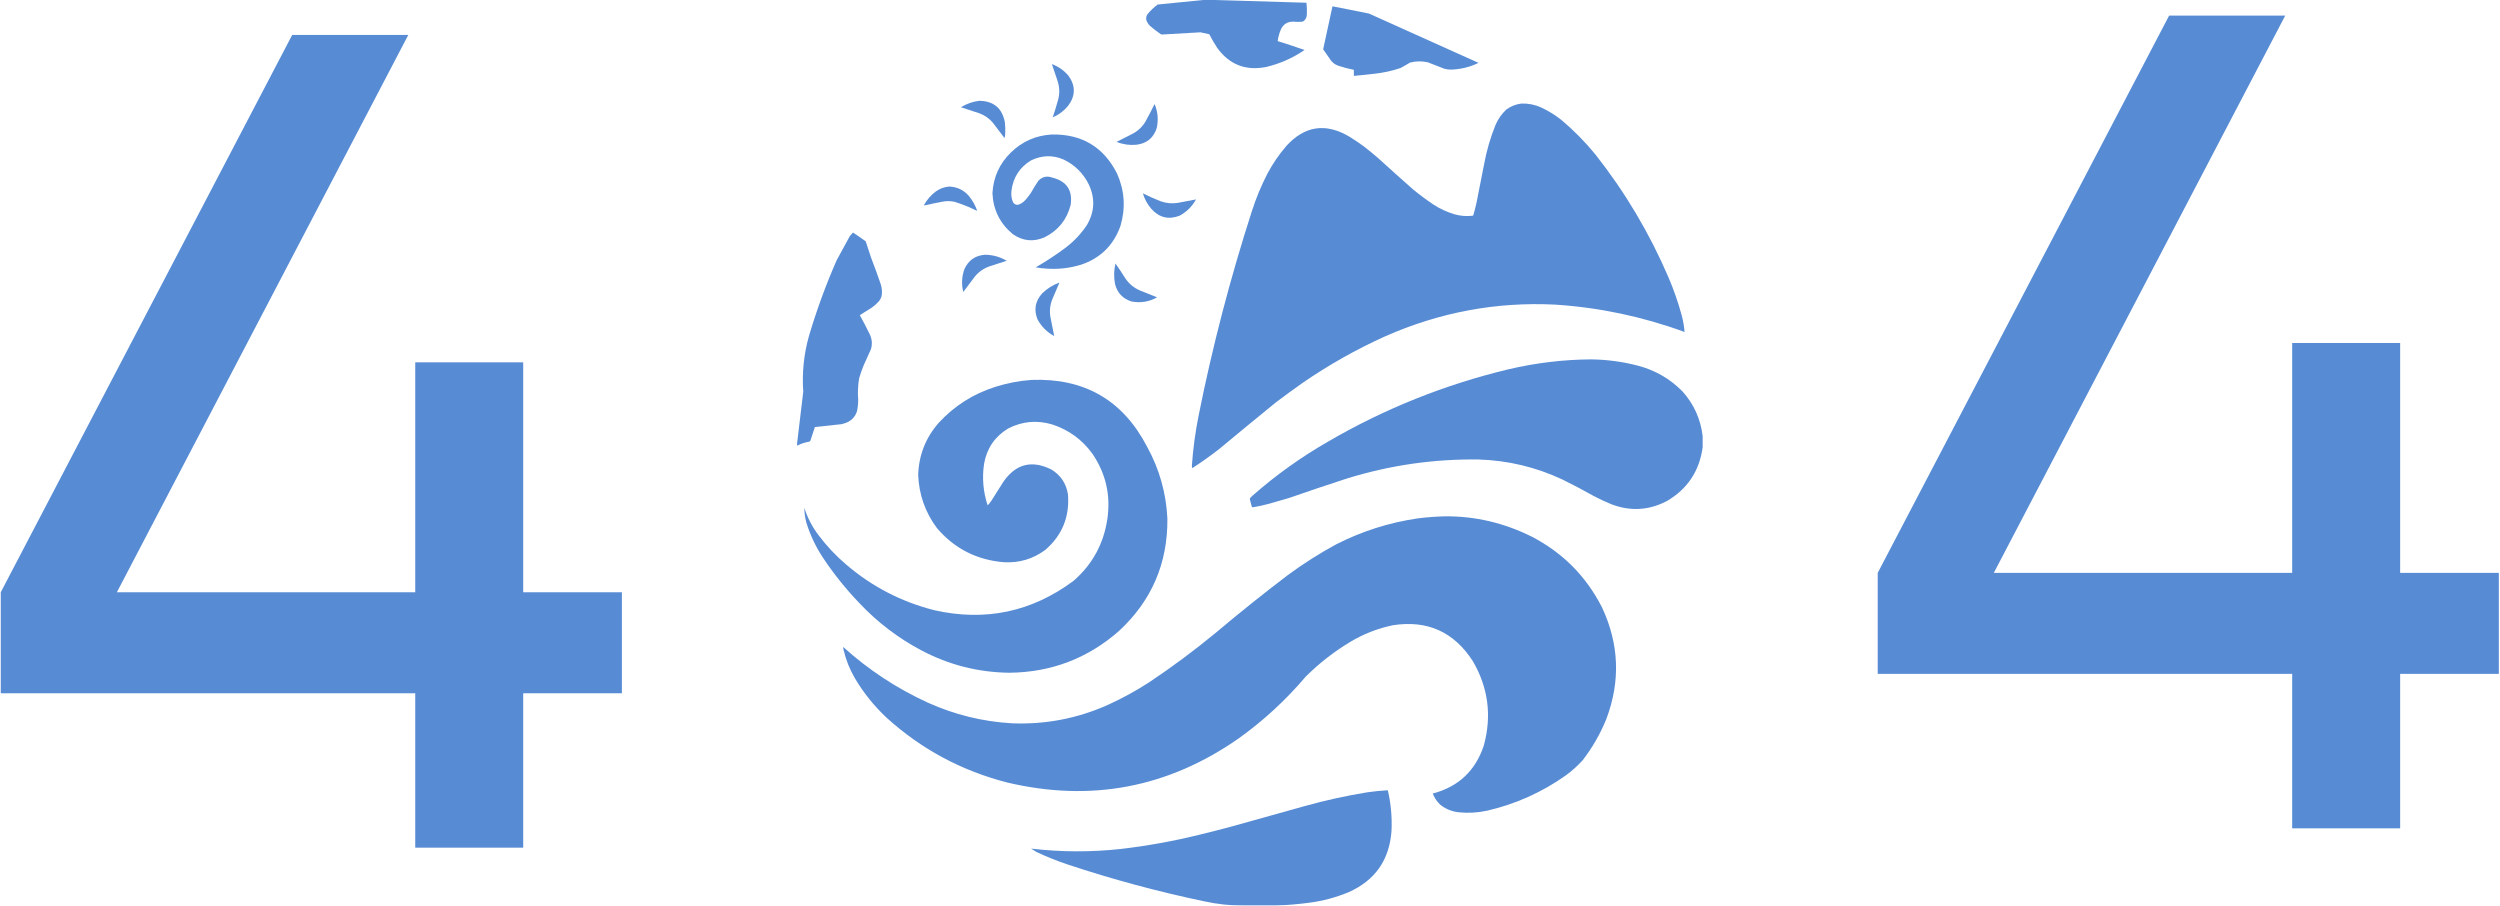 <svg width="646" height="234" viewBox="0 0 646 234" fill="none" xmlns="http://www.w3.org/2000/svg">
<path d="M160.699 153.035V179.135H135.199V219.035H107.299V179.135H0.199V153.035L75.499 9.035H105.499L30.199 153.035H107.299V93.635H135.199V153.035H160.699Z" fill="#578CD5"/>
<path d="M645.699 148.035V174.135H620.199V214.035H592.299V174.135H485.199V148.035L560.499 4.035H590.499L515.199 148.035H592.299V88.635H620.199V148.035H645.699Z" fill="#578CD5"/>
<g opacity="0.999">
<path fill-rule="evenodd" clip-rule="evenodd" d="M310.964 0C311.932 0 312.899 0 313.867 0C313.89 0.094 313.914 0.094 313.938 0C313.961 0 313.985 0 314.008 0C321.914 0.256 329.773 0.492 337.585 0.708C337.703 1.696 337.738 2.687 337.692 3.681C337.687 4.434 337.391 5.035 336.807 5.485C336.665 5.533 336.523 5.58 336.382 5.627C335.638 5.676 334.894 5.664 334.152 5.592C332.643 5.59 331.581 6.274 330.965 7.644C330.562 8.599 330.29 9.59 330.151 10.617C332.481 11.341 334.793 12.107 337.09 12.917C334.067 14.995 330.762 16.457 327.178 17.306C321.894 18.349 317.681 16.709 314.539 12.387C313.782 11.249 313.097 10.069 312.486 8.848C311.722 8.669 310.955 8.504 310.185 8.352C306.882 8.543 303.577 8.732 300.273 8.918C300.145 8.913 300.027 8.877 299.919 8.812C298.96 8.156 298.04 7.448 297.158 6.689C296.723 6.254 296.404 5.747 296.202 5.167C296.1 4.599 296.218 4.08 296.556 3.61C297.323 2.702 298.184 1.888 299.14 1.168C303.093 0.787 307.034 0.398 310.964 0Z" fill="#578CD5"/>
<path fill-rule="evenodd" clip-rule="evenodd" d="M344.312 1.628C347.452 2.242 350.591 2.867 353.728 3.504C363.171 7.751 372.611 11.998 382.049 16.244C379.904 17.288 377.638 17.866 375.252 17.978C374.531 18.011 373.822 17.929 373.128 17.73C371.743 17.168 370.351 16.625 368.951 16.102C367.41 15.754 365.876 15.778 364.348 16.173C363.542 16.671 362.716 17.143 361.87 17.589C359.638 18.337 357.349 18.833 355.003 19.075C353.282 19.28 351.56 19.457 349.834 19.606C349.834 19.087 349.834 18.568 349.834 18.049C348.442 17.772 347.074 17.406 345.728 16.952C345.007 16.68 344.405 16.244 343.922 15.643C343.25 14.675 342.577 13.708 341.904 12.741C342.725 9.04 343.527 5.336 344.312 1.628Z" fill="#578CD5"/>
<path fill-rule="evenodd" clip-rule="evenodd" d="M271.811 16.563C273.454 17.178 274.858 18.145 276.023 19.465C277.956 22.079 277.956 24.698 276.023 27.321C274.925 28.658 273.591 29.66 272.023 30.329C272.525 28.846 272.986 27.348 273.404 25.835C273.857 24.17 273.81 22.518 273.262 20.88C272.785 19.437 272.301 17.997 271.811 16.563Z" fill="#578CD5"/>
<path fill-rule="evenodd" clip-rule="evenodd" d="M253.048 26.047C256.774 26.103 258.981 27.967 259.668 31.639C259.777 32.651 259.8 33.665 259.739 34.682C259.714 35.02 259.655 35.35 259.562 35.673C258.577 34.342 257.574 33.021 256.553 31.71C255.597 30.588 254.428 29.774 253.048 29.268C251.471 28.734 249.89 28.215 248.304 27.71C249.771 26.809 251.352 26.255 253.048 26.047Z" fill="#578CD5"/>
<path fill-rule="evenodd" clip-rule="evenodd" d="M393.165 26.755C394.943 26.703 396.643 27.045 398.263 27.781C400.113 28.647 401.836 29.709 403.431 30.966C406.677 33.693 409.639 36.701 412.317 39.991C419.957 49.691 426.235 60.261 431.15 71.701C432.507 74.875 433.64 78.131 434.548 81.468C434.932 82.899 435.18 84.338 435.292 85.786C424.423 81.801 413.236 79.442 401.732 78.708C386.609 77.967 372.024 80.692 357.976 86.883C350.432 90.285 343.281 94.319 336.523 98.986C334.233 100.603 331.967 102.255 329.726 103.941C324.773 107.973 319.841 112.031 314.929 116.115C312.72 117.827 310.442 119.443 308.096 120.964C307.993 120.711 307.958 120.463 307.99 120.221C308.29 115.906 308.868 111.624 309.725 107.374C313.296 89.531 317.874 71.954 323.46 54.642C324.533 51.271 325.878 48.015 327.496 44.875C328.862 42.308 330.49 39.925 332.381 37.726C337.117 32.511 342.533 31.697 348.631 35.284C349.967 36.102 351.265 36.974 352.525 37.903C353.749 38.867 354.952 39.858 356.135 40.876C359.088 43.568 362.062 46.234 365.057 48.874C366.764 50.281 368.534 51.602 370.367 52.838C372.081 53.954 373.922 54.803 375.889 55.386C377.424 55.813 378.982 55.931 380.562 55.74C380.658 55.685 380.716 55.602 380.739 55.492C381.032 54.486 381.291 53.471 381.518 52.448C382.197 49.102 382.858 45.751 383.5 42.398C384.14 38.894 385.132 35.497 386.474 32.205C387.131 30.699 388.064 29.389 389.271 28.277C390.44 27.427 391.737 26.92 393.165 26.755Z" fill="#578CD5"/>
<path fill-rule="evenodd" clip-rule="evenodd" d="M298.29 26.967C298.361 26.965 298.408 27.001 298.432 27.073C299.205 29.049 299.359 31.066 298.892 33.125C298.051 35.665 296.292 37.093 293.618 37.407C291.857 37.566 290.157 37.318 288.52 36.664C289.944 35.964 291.36 35.244 292.768 34.505C294.168 33.742 295.266 32.669 296.06 31.285C296.842 29.864 297.585 28.425 298.29 26.967Z" fill="#578CD5"/>
<path fill-rule="evenodd" clip-rule="evenodd" d="M271.811 34.753C279.543 34.622 285.147 37.972 288.626 44.804C290.592 49.197 290.899 53.703 289.546 58.323C287.777 63.348 284.367 66.71 279.316 68.409C276.359 69.308 273.338 69.639 270.253 69.4C269.37 69.359 268.497 69.253 267.633 69.082C270.335 67.524 272.931 65.814 275.421 63.95C277.548 62.32 279.354 60.397 280.838 58.181C282.866 54.756 283.03 51.241 281.333 47.635C279.902 44.765 277.742 42.63 274.855 41.23C272.059 40.022 269.251 40.092 266.43 41.442C263.49 43.222 261.803 45.829 261.367 49.263C261.217 50.322 261.359 51.336 261.792 52.307C262.246 52.919 262.825 53.072 263.527 52.767C264.059 52.495 264.531 52.141 264.943 51.705C265.469 51.112 265.953 50.487 266.394 49.829C266.996 48.768 267.633 47.73 268.306 46.715C269.331 45.651 270.547 45.38 271.952 45.901C275.635 46.834 277.204 49.182 276.66 52.944C275.686 56.772 273.432 59.568 269.899 61.331C266.995 62.572 264.257 62.289 261.686 60.482C258.395 57.748 256.649 54.233 256.447 49.936C256.675 45.81 258.257 42.307 261.19 39.425C264.142 36.538 267.683 34.98 271.811 34.753Z" fill="#578CD5"/>
<path fill-rule="evenodd" clip-rule="evenodd" d="M245.26 48.202C247.336 48.278 249.047 49.103 250.393 50.679C251.298 51.792 251.995 53.031 252.482 54.395C252.411 54.442 252.34 54.442 252.269 54.395C250.475 53.504 248.622 52.761 246.711 52.165C245.622 51.915 244.548 51.903 243.49 52.13C241.947 52.407 240.413 52.726 238.888 53.085C238.84 53.062 238.793 53.038 238.746 53.014C239.515 51.596 240.554 50.405 241.861 49.44C242.892 48.724 244.025 48.311 245.26 48.202Z" fill="#578CD5"/>
<path fill-rule="evenodd" clip-rule="evenodd" d="M295.317 49.971C296.8 50.701 298.311 51.373 299.848 51.988C301.319 52.522 302.83 52.664 304.379 52.413C305.96 52.118 307.517 51.823 309.052 51.528C308.048 53.347 306.632 54.751 304.804 55.74C301.945 56.833 299.503 56.231 297.476 53.935C296.48 52.77 295.761 51.449 295.317 49.971Z" fill="#578CD5"/>
<path fill-rule="evenodd" clip-rule="evenodd" d="M205.965 115.16C205.965 114.971 205.965 114.782 205.965 114.593C206.513 110.147 207.044 105.688 207.558 101.216C207.219 96.319 207.714 91.506 209.045 86.777C211.023 80.111 213.407 73.6 216.196 67.241C217.329 65.165 218.461 63.089 219.594 61.013C219.854 60.694 220.126 60.387 220.408 60.093C221.524 60.821 222.622 61.576 223.701 62.358C224.127 63.733 224.576 65.102 225.046 66.463C225.937 68.782 226.787 71.118 227.595 73.47C227.913 74.469 227.983 75.484 227.807 76.514C227.669 76.978 227.457 77.403 227.17 77.788C226.584 78.445 225.935 79.023 225.223 79.522C224.207 80.161 223.192 80.798 222.178 81.433C223.086 83.069 223.947 84.733 224.763 86.423C225.346 87.663 225.441 88.937 225.046 90.245C224.409 91.661 223.772 93.076 223.134 94.492C222.7 95.557 222.323 96.643 222.001 97.748C221.695 99.585 221.613 101.413 221.754 103.233C221.766 104.273 221.66 105.299 221.435 106.312C220.929 107.808 219.926 108.811 218.426 109.32C218.122 109.426 217.816 109.52 217.506 109.603C215.192 109.845 212.879 110.093 210.567 110.347C210.185 111.529 209.795 112.709 209.399 113.886C209.313 113.995 209.207 114.078 209.08 114.133C207.985 114.313 206.947 114.656 205.965 115.16Z" fill="#578CD5"/>
<path fill-rule="evenodd" clip-rule="evenodd" d="M254.535 65.826C256.54 65.849 258.404 66.368 260.128 67.383C258.716 67.85 257.3 68.31 255.88 68.763C254.274 69.285 252.941 70.193 251.88 71.488C250.889 72.81 249.897 74.13 248.906 75.452C248.416 73.465 248.511 71.507 249.189 69.577C250.222 67.259 252.004 66.009 254.535 65.826Z" fill="#578CD5"/>
<path fill-rule="evenodd" clip-rule="evenodd" d="M288.237 68.091C289.13 69.355 289.991 70.652 290.821 71.984C291.813 73.424 293.123 74.474 294.75 75.133C296.166 75.7 297.582 76.266 298.998 76.832C296.907 77.999 294.689 78.353 292.343 77.894C290.114 77.175 288.71 75.677 288.13 73.399C287.783 71.623 287.819 69.853 288.237 68.091Z" fill="#578CD5"/>
<path fill-rule="evenodd" clip-rule="evenodd" d="M273.651 73.045C273.69 73.05 273.713 73.073 273.722 73.116C273.137 74.458 272.559 75.803 271.988 77.151C271.341 78.677 271.152 80.258 271.421 81.893C271.753 83.549 272.083 85.201 272.412 86.847C270.548 85.833 269.108 84.394 268.093 82.53C267.097 80.034 267.499 77.793 269.297 75.806C270.557 74.581 272.008 73.661 273.651 73.045Z" fill="#578CD5"/>
<path fill-rule="evenodd" clip-rule="evenodd" d="M439.965 112.682C439.965 113.65 439.965 114.617 439.965 115.584C439.127 121.732 436.035 126.368 430.69 129.493C426.008 131.913 421.217 132.172 416.317 130.271C414.772 129.641 413.262 128.933 411.786 128.148C409.136 126.658 406.445 125.242 403.714 123.901C396.842 120.686 389.62 118.963 382.049 118.734C370.412 118.576 359.036 120.228 347.922 123.689C342.978 125.289 338.034 126.952 333.09 128.679C331.349 129.179 329.591 129.687 327.815 130.201C326.472 130.559 325.114 130.854 323.744 131.085C323.661 131.062 323.579 131.038 323.496 131.015C323.279 130.302 323.091 129.583 322.929 128.856C323.115 128.599 323.327 128.364 323.567 128.148C329.653 122.793 336.215 118.098 343.25 114.063C357.806 105.601 373.289 99.395 389.696 95.447C396.866 93.763 404.028 92.902 411.184 92.864C415.221 92.916 419.198 93.446 423.114 94.456C427.63 95.621 431.513 97.851 434.761 101.145C437.705 104.439 439.439 108.285 439.965 112.682Z" fill="#578CD5"/>
<path fill-rule="evenodd" clip-rule="evenodd" d="M266.5 98.172C280.183 97.632 290.154 103.388 296.414 115.443C299.593 121.219 301.34 127.401 301.653 133.987C301.765 145.5 297.623 155.161 289.228 162.972C281.129 170.118 271.642 173.74 260.765 173.837C252.745 173.731 245.193 171.809 238.109 168.068C232.121 164.903 226.799 160.857 222.143 155.929C218.561 152.208 215.351 148.197 212.514 143.897C210.747 141.188 209.378 138.286 208.408 135.191C208.034 133.894 207.845 132.572 207.841 131.227C208.661 133.81 209.888 136.169 211.523 138.305C213.643 141.133 216.062 143.693 218.78 145.985C225.372 151.604 232.9 155.497 241.366 157.663C254.569 160.658 266.582 158.133 277.404 150.09C282.281 145.849 285.196 140.505 286.148 134.058C287.032 127.92 285.734 122.304 282.254 117.212C279.613 113.585 276.155 111.072 271.881 109.674C267.934 108.506 264.135 108.86 260.482 110.736C257.061 112.817 254.996 115.848 254.287 119.831C253.74 123.469 254.046 127.055 255.208 130.59C255.541 130.233 255.848 129.855 256.128 129.457C257.19 127.782 258.252 126.107 259.314 124.432C262.537 119.832 266.679 118.806 271.74 121.353C274.095 122.815 275.499 124.926 275.952 127.688C276.443 133.485 274.496 138.287 270.111 142.092C266.944 144.437 263.381 145.498 259.42 145.277C252.414 144.706 246.644 141.769 242.109 136.465C239.074 132.388 237.457 127.799 237.259 122.698C237.433 117.549 239.215 113.055 242.605 109.214C246.623 104.862 251.473 101.783 257.155 99.977C260.208 99.005 263.324 98.404 266.5 98.172Z" fill="#578CD5"/>
<path fill-rule="evenodd" clip-rule="evenodd" d="M373.27 133.421C381.113 133.334 388.641 135.092 395.855 138.694C403.828 142.843 409.858 148.918 413.945 156.92C418.389 166.384 418.767 176.01 415.078 185.799C413.519 189.626 411.489 193.165 408.989 196.416C407.668 197.878 406.216 199.187 404.635 200.344C398.476 204.708 391.702 207.751 384.315 209.475C381.821 210.01 379.366 210.152 376.951 209.899C375.146 209.704 373.541 209.044 372.137 207.917C371.289 207.105 370.652 206.149 370.225 205.051C376.882 203.292 381.283 199.139 383.43 192.593C385.51 184.952 384.566 177.709 380.598 170.864C375.724 163.288 368.844 160.185 359.959 161.556C355.976 162.38 352.247 163.842 348.772 165.945C344.634 168.453 340.847 171.414 337.408 174.828C332.277 180.879 326.506 186.2 320.097 190.789C301.849 203.54 281.883 207.338 260.199 202.184C248.382 199.134 237.998 193.543 229.046 185.409C225.867 182.42 223.164 179.058 220.939 175.323C219.575 172.996 218.584 170.518 217.966 167.891C217.895 167.658 217.872 167.422 217.895 167.183C224.436 173.102 231.74 177.903 239.808 181.587C246.678 184.678 253.876 186.448 261.403 186.896C270.061 187.259 278.345 185.679 286.254 182.153C289.949 180.472 293.489 178.538 296.874 176.349C302.9 172.332 308.705 168.014 314.292 163.397C320.329 158.304 326.489 153.373 332.771 148.603C336.733 145.678 340.887 143.036 345.232 140.676C351.887 137.278 358.919 135.037 366.331 133.952C368.646 133.657 370.959 133.48 373.27 133.421Z" fill="#578CD5"/>
<path fill-rule="evenodd" clip-rule="evenodd" d="M329.797 234C326.989 234 324.181 234 321.372 234C321.348 233.906 321.324 233.906 321.301 234C321.278 234 321.254 234 321.23 234C317.851 233.996 314.499 233.631 311.176 232.903C299.192 230.395 287.391 227.21 275.775 223.348C273.07 222.438 270.427 221.376 267.846 220.162C267.362 219.885 266.89 219.591 266.43 219.278C274.108 220.182 281.802 220.217 289.511 219.384C296.385 218.585 303.182 217.357 309.902 215.703C312.767 215.005 315.622 214.274 318.469 213.509C324.629 211.787 330.788 210.064 336.948 208.342C342.332 206.832 347.784 205.628 353.303 204.732C355.066 204.48 356.836 204.303 358.614 204.201C359.414 207.649 359.732 211.141 359.569 214.677C359.034 222.229 355.317 227.526 348.418 230.567C345.188 231.906 341.836 232.802 338.364 233.257C335.509 233.634 332.653 233.882 329.797 234Z" fill="#578CD5"/>
</g>
</svg>
